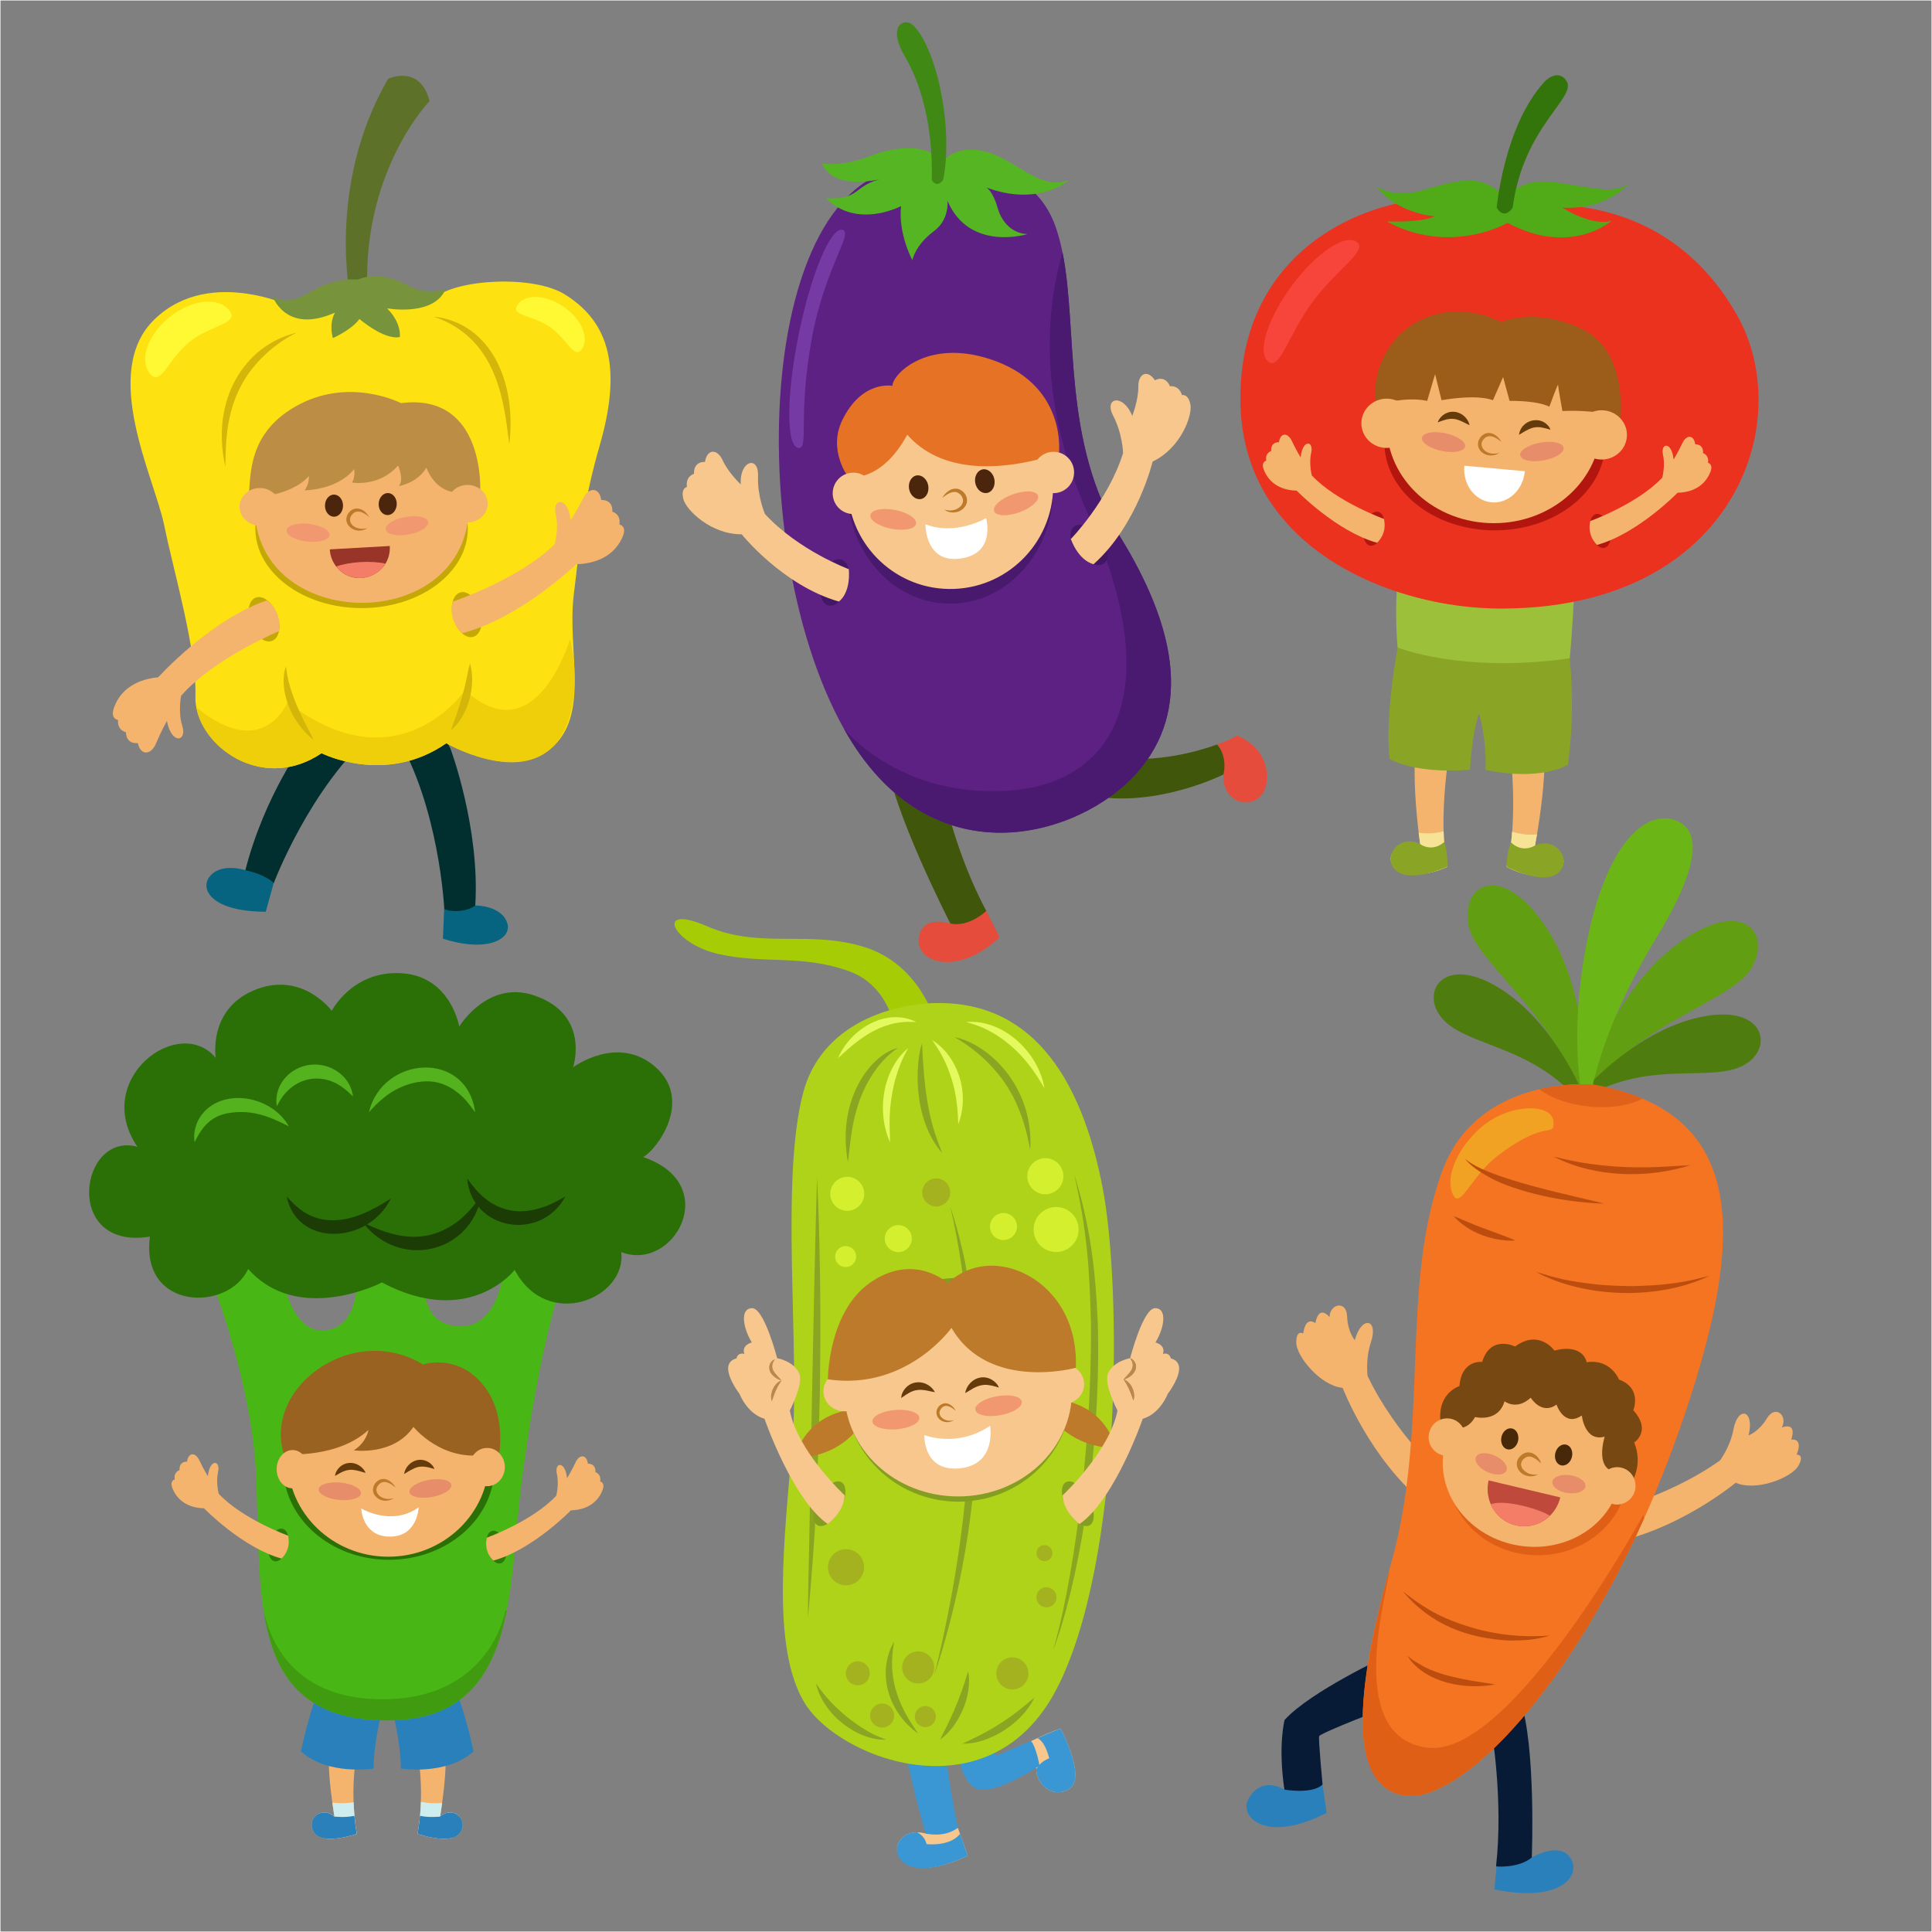 <?xml version="1.0" encoding="utf-8"?>
<!-- Generator: Adobe Illustrator 25.2.1, SVG Export Plug-In . SVG Version: 6.00 Build 0)  -->
<svg version="1.1" id="Kids_in_Vegetable_Costumes" xmlns="http://www.w3.org/2000/svg" xmlns:xlink="http://www.w3.org/1999/xlink"
	 x="0px" y="0px" viewBox="0 0 2000 2000" style="enable-background:new 0 0 2000 2000;" xml:space="preserve">
<rect x="0" y="0" width="2000" height="2000" fill="#808080" stroke="none"/>
<style type="text/css">
	.st0{fill:none;stroke:#FFFFFF;stroke-miterlimit:10;}
	.st1{fill:#012F2F;}
	.st2{fill:#066481;}
	.st3{fill:#5D7228;}
	.st4{fill:#FEE110;}
	.st5{fill:#EFCE0A;}
	.st6{fill:#C4A805;}
	.st7{fill:#77943C;}
	.st8{fill:#F4B46D;}
	.st9{fill:#BC8D45;}
	.st10{fill:#993528;}
	.st11{fill:#4C260C;}
	.st12{fill:#BC7A2A;}
	.st13{fill:#F29870;}
	.st14{fill:#F47D67;}
	.st15{fill:#D3B609;}
	.st16{fill:#FFF933;}
	.st17{fill:#E64C3C;}
	.st18{fill:#40560A;}
	.st19{fill:#5C2182;}
	.st20{fill:#4A1970;}
	.st21{fill:#48196D;}
	.st22{fill:#55B523;}
	.st23{fill:#408915;}
	.st24{fill:#F7C78D;}
	.st25{fill:#E57225;}
	.st26{fill:#FFFFFF;}
	.st27{fill:#431666;}
	.st28{fill:#763AA5;}
	.st29{fill:#F6E396;}
	.st30{fill:#8AA526;}
	.st31{fill:#9DC03B;}
	.st32{fill:#EA321F;}
	.st33{fill:#B2160F;}
	.st34{fill:#51AA17;}
	.st35{fill:#34750B;}
	.st36{fill:#9B5D19;}
	.st37{fill:#663B0C;}
	.st38{fill:#E88D69;}
	.st39{fill:#F7453C;}
	.st40{fill:#3B97D3;}
	.st41{fill:#A6CC06;}
	.st42{fill:#AFD318;}
	.st43{fill:#89A521;}
	.st44{fill:#839E20;}
	.st45{fill:#BA874F;}
	.st46{fill:#D3EF2E;}
	.st47{fill:#A4B21F;}
	.st48{fill:#E3F95D;}
	.st49{fill:#CEEDEF;}
	.st50{fill:#2980BA;}
	.st51{fill:#48B715;}
	.st52{fill:#2B7006;}
	.st53{fill:#996220;}
	.st54{fill:#2E7A06;}
	.st55{fill:#55B21F;}
	.st56{fill:#1B3D05;}
	.st57{fill:#409B10;}
	.st58{fill:#081B36;}
	.st59{fill:#619E12;}
	.st60{fill:#4F7C0E;}
	.st61{fill:#6BB516;}
	.st62{fill:#F47421;}
	.st63{fill:#E05F17;}
	.st64{fill:#F2A222;}
	.st65{fill:#774811;}
	.st66{fill:#BF493A;}
	.st67{fill:#472809;}
	.st68{fill:#BC4D0F;}
	.st69{fill:#E06119;}
</style>
<g>
	<rect class="st0" width="2000" height="2000"/>
	<g>
		<g>
			<g>
				<path class="st1" d="M315,768.2c0,0-41.1,54.9-61,132.6c3.4,9.5,20.5,15.2,29.4,13.4c0,0,37.2-98.9,103.5-156.4
					C386.9,757.8,343.7,736.9,315,768.2z"/>
				<path class="st2" d="M253.9,900.8c0,0-25.6-8.5-37.2,7.1c-10,13.4,3.6,35.9,58.4,35.9c0,0,4.9-17.3,8.2-29.6
					C283.4,914.2,276.5,905.8,253.9,900.8z"/>
			</g>
			<g>
				<path class="st2" d="M492,937.3c0,0,27-0.2,33.1,18.2c5.3,15.9-19.6,31.3-66.6,16.2c0,0,0.7-17.9,1.3-30.7
					C459.8,941,470.1,932.8,492,937.3z"/>
				<path class="st1" d="M466.4,775.2c0,0,30.6,82,25.6,162.1c-8,6.6-24.9,7.3-32.1,3.7c0,0-4.9-105.6-50.3-180.7
					C409.6,760.3,448.7,736.6,466.4,775.2z"/>
			</g>
			<path class="st3" d="M363.3,311.5c0,0-26.4-118,38.5-230c0,0,33-15.4,42.9,23.1c0,0-73.7,75.9-63.8,208
				C380.9,312.6,374.3,320.3,363.3,311.5z"/>
			<path class="st4" d="M594,615.3c-3.6,29.1,0.7,60.2,0.9,88.5c0.1,28.2-4,53.6-24.7,71.2c-39.6,33.7-108.2-5.6-108.2-5.6
				c-63.1,44-129.1,10.3-129.1,10.3c-58.2,39.3-121.4-2.7-129.7-47.5c-0.7-3.7-1-7.5-0.9-11.2c1.5-48.4-22.1-127.3-32.3-177.2
				c-10.3-49.9-66.9-159-9.6-213.7c59-56.2,149-9.6,149-9.6c68.9-39.6,139.4-11.7,139.4-11.7c24.9-20.5,103.8-24,135.8-4.1
				c42.5,26.4,60.8,70.1,36.7,154.7C602.1,526.2,601.4,556.6,594,615.3z"/>
			<path class="st5" d="M570.2,775c-38.7,34.8-108.2-5.6-108.2-5.6c-63.1,44-129.1,10.3-129.1,10.3c-58.2,39.3-121.4-2.7-129.7-47.5
				c69.6,57,94.5-5.2,94.5-5.2c115.2,88.7,183.6-12.4,183.6-12.4c73.1,65.4,107-48.5,108.9-52.9C596.5,684.9,601.2,747.2,570.2,775z
				"/>
			<ellipse class="st6" cx="374.3" cy="547" rx="110" ry="82.5"/>
			<path class="st7" d="M369.9,289.5c0,0-22-3.3-49.5,13.2c-27.5,16.5-38.5,3.3-38.5,3.3s13.2,40.7,64.9,17.6c0,0-6.6,9.9-2.2,26.4
				c0,0,19.8-8.8,27.5-19.8c0,0,25.3,22,41.8,18.7c0,0,2.2-14.3-13.2-29.7c0,0,48.4,8.8,60.5-19.8c0,0-18.7,6.6-37.4-3.3
				C405.1,286.2,386.4,282.9,369.9,289.5z"/>
			<path class="st8" d="M485.3,524.1c0,133.8-221.8,132.7-221.8,0c0-55.1,49.7-99.8,110.9-99.8C435.6,424.3,485.3,469,485.3,524.1z"
				/>
			<path class="st9" d="M415.1,417.3c0,0-55-28.6-110.8,4.4c-46.9,27.8-44.7,68.2-46.9,93.2c0,0,41.8,0.7,62.3-22
				c0,0,0.7,8.1-4.4,14.7c0,0,33.7,0,51.3-22c0,0,1.5,8.1-2.2,13.9c0,0,27.9,5.1,47.7-17.6c0,0,6.6,14.7,0.7,21.3
				c0,0,19.1-2.9,28.6-19.1c0,0,8.8,27.1,35.2,25.7l20.5-1.5C497.2,508.2,502.3,406.3,415.1,417.3z"/>
			<path class="st8" d="M289.8,524.6c0,10.7-9.4,19.4-20.9,19.4c-11.5,0-20.9-8.7-20.9-19.4c0-10.7,9.4-19.4,20.9-19.4
				C280.4,505.1,289.8,513.9,289.8,524.6z"/>
			<path class="st8" d="M504.9,521.4c0,10.7-9.4,19.4-20.9,19.4c-11.5,0-20.9-8.7-20.9-19.4c0-10.7,9.4-19.4,20.9-19.4
				C495.5,502,504.9,510.7,504.9,521.4z"/>
			<path class="st10" d="M348,586.4c-3.8-4.9-6.3-11-6.6-17.7l62.1-3.5C405.2,595.9,366.7,610.3,348,586.4z"/>
			<path class="st11" d="M410.7,522.3c-0.3,6.3-4.8,11.2-9.9,10.9c-5.2-0.3-9.1-5.6-8.8-11.9c0.3-6.3,4.8-11.2,9.9-10.9
				C407.1,510.7,411,516,410.7,522.3z"/>
			<path class="st11" d="M355.1,523.4c0,6.3-4.1,11.5-9.3,11.5c-5.2,0-9.4-5.1-9.4-11.4c0-6.3,4.1-11.5,9.3-11.5
				C350.9,512,355.1,517.1,355.1,523.4z"/>
			<path class="st12" d="M382.4,535.4c-6.4-5.5-13.6-8.9-18.5-2c-0.6,1-0.9,1.2-1.4,2.8c-1.5,6.1,5.7,13.5,17.9,10.5
				c-11.4,7.2-24-1.9-21.6-11.4c2.6-9.3,14-13.4,22.2-1.9C382,534.6,382.4,535.4,382.4,535.4z"/>
			<path class="st13" d="M443.3,540.3c0.9,5-8.2,10.8-20.4,13c-12.2,2.2-22.7-0.1-23.6-5.1c-0.9-5,8.2-10.8,20.4-13
				C431.8,533,442.4,535.3,443.3,540.3z"/>
			<path class="st13" d="M341.2,554c-0.6,5-11,8-23.3,6.6c-12.3-1.4-21.8-6.6-21.2-11.7c0.6-5,11-8,23.3-6.6
				C332.3,543.8,341.8,549,341.2,554z"/>
			<g>
				<path class="st6" d="M497.3,632.7c3.6,12.7,0.2,24.6-7.6,26.6c-7.8,2-16.9-6.7-20.5-19.5c-3.6-12.7-0.2-24.6,7.6-26.6
					C484.5,611.3,493.7,620,497.3,632.7z"/>
				<path class="st8" d="M468.5,622.9c0,0,69.4-23.4,105.7-59.6c0,0,4.6-16.2,1.1-30.7c-4.2-17.3,12.7-19.3,15.4,5.9
					c0,0,6.9-10.5,12.9-22.6c6.1-12.1,17-11.5,18.8,1.7c0,0,12.1-1.2,11.5,12.1c0,0,9.1,2.3,7.3,13.2c0,0,7.9,1.5,3.6,12.1
					c-6.3,15.7-21.4,28.3-48.3,29.1c0,0-58,55.9-118,71.4C478.5,655.5,463.6,643.9,468.5,622.9z"/>
			</g>
			<g>
				<path class="st6" d="M259.4,645.6c-4.5-12.4-1.9-24.5,5.7-27.1c7.6-2.5,17.4,5.5,21.9,18c4.5,12.4,1.9,24.5-5.7,27.1
					C273.6,666.1,263.8,658,259.4,645.6z"/>
				<path class="st8" d="M288.7,653.4c0,0-67.5,28.2-101.2,66.9c0,0-3.4,16.5,1.1,30.7c5.5,17-11.3,20.2-15.8-4.8
					c0,0-6.1,10.9-11.3,23.4c-5.2,12.5-16.1,12.7-18.8-0.4c0,0-12,2-12.3-11.2c0,0-9.2-1.7-8.2-12.7c0,0-8-1-4.5-11.8
					c5.2-16.1,19.4-29.8,46.1-32.4c0,0,53.9-59.8,112.6-79.6C276.5,621.6,292.2,632.1,288.7,653.4z"/>
			</g>
			<path class="st14" d="M399,583.4c-11.3,18.6-37.6,20.2-51,3C362.3,581.5,383.6,580.2,399,583.4z"/>
			<path class="st15" d="M449.1,328c1.1,0,4.4,0.3,7.2,0.8c55,11.2,78.3,70.6,70.9,131.2c-5.2-40.9-10.9-104.8-71.4-129.7
				C451.7,328.7,449.1,328,449.1,328z"/>
			<path class="st15" d="M307.1,344.5c-10.9,4.9-32.3,18.3-48.8,40.8c-25.1,34.4-24.5,72.9-25,97.8c-15.7-69.4,20.1-125,71.8-138.2
				C306.5,344.7,307.1,344.5,307.1,344.5z"/>
			<path class="st15" d="M466.7,756.1c15.8-41.4,16.5-58.3,19.8-69.3c6.2,20.9-1.1,46.6-11.7,60.7
				C469.6,754.3,466.7,756.1,466.7,756.1z"/>
			<path class="st15" d="M296.1,690.1c3,32.2,24.6,66.5,28.6,75.9c-12.5-9.5-24.3-26.1-29.1-45.2C292,706.1,294,694.4,296.1,690.1z"
				/>
		</g>
		<path class="st16" d="M237.2,321.1c11.4,14.2-18.3,14.7-41,32.8c-22.6,18.1-29.6,47-41,32.8c-11.4-14.2-2.2-40.4,20.4-58.5
			C198.3,310.1,225.9,306.9,237.2,321.1z"/>
		<path class="st16" d="M602.4,361.3c-7.9,11.5-14.9-10.2-33.3-22.9c-18.4-12.6-41.2-11.4-33.3-22.9c7.9-11.5,29.2-10.6,47.6,2
			C601.9,330.2,610.3,349.8,602.4,361.3z"/>
	</g>
	<g>
		<g>
			<path class="st17" d="M983.7,956c0,0-25.4-8.5-31.7,10.7c-9,27.7,36.4,47.3,82.8,3.5L1021,943C1021,943,1001,957,983.7,956z"/>
			<path class="st18" d="M977.6,824.9c0,0,12.6,60.5,43.4,118.1c0,0-17.6,17.2-37.2,13c0,0-61.5-119.9-65.6-170
				C918.1,786,955.9,793.7,977.6,824.9z"/>
			<path class="st17" d="M1259.9,770.7c0,0,13.5-4.6,20.6-9.3c0,0,33,11.5,30.9,45.7c-2,34.1-46.9,30.3-44.9-5.4L1259.9,770.7z"/>
			<path class="st18" d="M1154.8,784.4c0,0,45.6,7.7,105.1-13.7c0,0,10.9,10.5,6.7,31c0,0-82.6,41.8-156.4,17
				C1110.1,818.7,1122.4,784,1154.8,784.4z"/>
			<path class="st19" d="M1175.8,801.3c-57.8,64.1-212.6,113.4-302.2-46.9c0,0,0,0,0,0C762.7,556.1,784,137.3,972.8,174.7
				c0,0,93.3-19.4,120.6,61.9c2.6,7.9,4.8,16.2,6.5,24.9c16.2,81.1-1.1,195.1,60.2,295.1C1214.2,644.7,1236.7,733.9,1175.8,801.3z"
				/>
			<path class="st20" d="M1175.8,801.3c-57.8,64.1-212.6,113.4-302.2-46.9c0.8,1,56.5,70.4,167.7,64.3
				c112-6.2,168.1-101.7,85.1-286.3c-64.2-142.8-32.8-247.7-26.4-270.9c16.2,81.1-1.1,195.1,60.2,295.1
				C1214.2,644.7,1236.7,733.9,1175.8,801.3z"/>
			<path class="st21" d="M877.4,505c-0.9,65.4,46.1,119.1,104.9,119.9c58.8,0.8,107.1-51.6,108-117c0.9-65.4-46.1-119.1-104.9-119.9
				C926.6,387.2,878.2,439.6,877.4,505z"/>
			<path class="st22" d="M975.4,167.8c0,0,12.1-18.3,43.3-11.3c31.3,7,58.6,42.5,88.3,29.8c0,0-31.7,28.2-85.9,7.8
				c0,0,6.5,3.1,11.6,21c5.1,17.9,18,27,31,27.2c0,0-60,18.8-82.9-34.4c0,0,2.4,19.2-14,31.4c-19.7,14.6-22.3,30.1-22.3,30.1
				s-15-27.6-11.7-56.1c0,0-45.3,24.4-78-8.2c37.2,2.3,27.4-13.9,60.6-20.6c0,0-51.7,14.8-64.3-15.1c0,0,21.3,3.3,49.2-7.7
				C928.3,150.6,961.5,148.6,975.4,167.8z"/>
			<path class="st23" d="M976.3,186.3c0,0,8.2-33-1.2-85.7c-8.6-48.2-25.6-74.6-34.2-77.1c-9.9-2.8-20,8.2-4.2,34.9
				c16,27.1,29.2,70,27.9,127.8C964.5,186.2,969.1,195.7,976.3,186.3z"/>
			<path class="st24" d="M877.4,501.2c-0.8,59.2,46.2,107.8,105,108.5c58.8,0.8,107.1-46.5,107.9-105.7
				c0.8-59.2-46.2-107.8-105-108.5C926.5,394.7,878.2,442.1,877.4,501.2z"/>
			<path class="st25" d="M939.2,450c33.2,37.9,91.6,40.6,157,19.5c0,0,8.6-67.8-65-95.5c-68.9-25.9-107.2,12.9-107.4,25.4
				c0,0-31.6-6.3-51.9,35.6c-15.2,31.3,6.3,59,6.3,59S911.9,500.3,939.2,450z"/>
			<path class="st24" d="M1069.3,488.8c-0.2,11.8,9.2,21.6,21,21.7c11.8,0.2,21.4-9.3,21.6-21.1c0.2-11.8-9.2-21.6-21-21.7
				C1079.2,467.5,1069.5,477,1069.3,488.8z"/>
			<path class="st24" d="M862,510.4c-0.2,11.8,9.2,21.6,21,21.7c11.8,0.2,21.4-9.3,21.6-21.1c0.2-11.8-9.2-21.6-21-21.7
				C871.8,489.1,862.2,498.6,862,510.4z"/>
			<path class="st11" d="M941.1,506.3c1.3,6.7,6.7,11.3,12.2,10.3c5.5-1,8.8-7.3,7.6-14.1c-1.3-6.7-6.7-11.3-12.2-10.3
				C943.2,493.3,939.9,499.6,941.1,506.3z"/>
			<path class="st11" d="M1009.6,500c1.3,6.7,6.7,11.3,12.2,10.3c5.5-1,8.8-7.3,7.6-14.1c-1.3-6.7-6.7-11.3-12.2-10.3
				C1011.7,487,1008.3,493.3,1009.6,500z"/>
			<path class="st26" d="M1020.8,536.4c0,0-31.6,18.6-62.8,6.3c0,0-0.6,42.9,39.2,35C1030.8,571.1,1020.8,536.4,1020.8,536.4z"/>
			<path class="st12" d="M975.4,515.4c0,0,0.4-0.9,1.4-2.2c0.5-0.7,1.1-1.5,2-2.3c0.8-0.9,1.8-1.8,3.1-2.6c1.2-0.9,2.7-1.7,4.5-2.1
				c1.8-0.5,3.9-0.5,6,0.1c1,0.4,2,0.8,2.9,1.5c0.5,0.3,0.8,0.7,1.3,1c0.2,0.2,0.4,0.4,0.6,0.5l0.3,0.3l0.1,0.1l0.1,0.1l0,0l0,0
				l0.1,0.1c0.3,0.4,0.6,0.7,0.9,1.1c0.3,0.5,0.7,1,0.9,1.4c0.6,0.9,0.9,2,1.2,3.1c0.5,2.2,0.3,4.6-0.6,6.7c-0.9,2-2.3,3.7-3.8,5
				c-1.6,1.2-3.3,2.1-5,2.6c-1.7,0.5-3.4,0.7-4.9,0.7c-1.5,0-2.9-0.2-4-0.5c-1.2-0.3-2.1-0.7-2.9-1.1c-0.8-0.4-1.3-0.7-1.7-1
				c-0.4-0.2-0.6-0.4-0.6-0.4s0.2,0.1,0.7,0.2c0.2,0.1,0.5,0.1,0.8,0.2c0.3,0.1,0.7,0.1,1.1,0.2c0.4,0.1,0.8,0.1,1.3,0.2
				c0.5,0.1,1,0.1,1.5,0.1c1.1,0.1,2.3,0,3.6-0.2c1.3-0.2,2.7-0.6,4-1.2c1.3-0.6,2.6-1.5,3.7-2.5c0.5-0.5,1.1-1.1,1.5-1.8
				c0.4-0.6,0.8-1.3,1-2c0.5-1.4,0.6-2.9,0.2-4.3c-0.2-0.7-0.5-1.4-0.8-2.1c-0.2-0.4-0.4-0.6-0.6-0.9c-0.2-0.3-0.6-0.7-0.8-1.1
				c0.1,0.1,0,0,0,0.1l0,0l0,0l-0.1-0.1l-0.1-0.1l-0.2-0.2c-0.1-0.1-0.3-0.3-0.4-0.4c-0.3-0.2-0.6-0.5-0.9-0.7
				c-0.6-0.5-1.2-0.8-1.8-1.1c-1.3-0.5-2.6-0.7-4-0.5c-1.4,0.2-2.7,0.6-3.9,1.1c-1.2,0.5-2.3,1.2-3.2,1.8c-0.9,0.6-1.7,1.2-2.4,1.6
				C976.1,514.8,975.4,515.4,975.4,515.4z"/>
			<g>
				<path class="st27" d="M850.5,599.1c-3.7,13.1-0.5,25.5,7,27.6c7.5,2.1,16.6-6.8,20.3-19.9c3.7-13.1,0.5-25.5-7-27.6
					C863.3,577.1,854.2,586,850.5,599.1z"/>
				<path class="st24" d="M878.7,589.2c0,0-51.8-19.1-86.8-57.1c0,0-8-18-7.2-39.4c0.9-21.4-19.3-16.3-17.9,8.7
					c0,0-12.9-12.1-18.6-24.7c-5.7-12.6-16.4-12.1-18.4,1.5c0,0-11.8-1.3-11.4,12.3c0,0-8.9,2.3-7.3,13.6c0,0-6.5,1.1-3.7,12.5
					c2.8,11.3,28.5,36.7,60.4,36.5c0,0,42.2,52.8,100.5,69.6C868.5,622.9,880.8,614.3,878.7,589.2z"/>
			</g>
			<g>
				<path class="st27" d="M1138.2,554.7c8.9,10.3,11.3,22.8,5.4,28c-5.9,5.2-17.9,1.1-26.8-9.2c-8.9-10.3-11.3-22.8-5.4-28
					C1117.3,540.3,1129.3,544.4,1138.2,554.7z"/>
				<path class="st24" d="M1108.5,558c0,0,38.7-39.6,54.1-89c0,0-0.4-19.7-10.3-38.7c-9.9-19,10.5-23.1,19.8,0.2
					c0,0,6.5-16.5,6.3-30.3s9.7-18,17.2-6.5c0,0,10.1-6.3,15.6,6.2c0,0,9-1.8,12.4,9.1c0,0,6.4-1.8,8.7,9.7
					c2.3,11.5-10.1,45.4-39.1,59.1c0,0-15.7,65.9-61.2,106.3C1132,584,1117.3,581.5,1108.5,558z"/>
			</g>
			<path class="st13" d="M901,533.1c-1,5.4,8.7,11.8,21.8,14.3c13,2.5,24.5,0.2,25.5-5.2c1-5.4-8.7-11.8-21.8-14.3
				C913.4,525.4,902,527.7,901,533.1z"/>
			<path class="st13" d="M1029.1,529.1c1.8,5.2,13.4,5.7,26,1.3c12.5-4.5,21.2-12.3,19.4-17.4c-1.8-5.2-13.4-5.7-26-1.3
				C1036,516.2,1027.3,524,1029.1,529.1z"/>
		</g>
		<path class="st28" d="M840.6,349.1c-15.3,82.4-2.4,117-14.6,114.5c-12.2-2.5-11.9-55,0.8-117.4c12.7-62.3,32.9-110.8,45.1-108.3
			C884.2,240.4,854,277,840.6,349.1z"/>
	</g>
	<g>
		<g>
			<g>
				<path class="st8" d="M1608.9,903.5c-21.9,9.5-49.4-6.2-49.4-6.2c1.6-5.8,2.9-12.1,3.9-18.6c0.9-5.8,1.5-11.8,2-17.8
					c2.8-35.9-0.9-72-0.9-72c16.9-15.2,34.3-8.4,34.3-8.4c0.8,27.8-4.3,63-7.7,83.2c-1.6,9.7-2.9,16-3,16.2c0,0,0,0,0,0
					C1611.7,868.1,1630.8,893.9,1608.9,903.5z"/>
				<path class="st29" d="M1608.9,903.5c-21.9,9.5-49.4-6.2-49.4-6.2c1.6-5.8,2.9-12.1,3.9-18.6c0.9-5.8,1.5-11.8,2-17.8
					c6.9,2.2,15.9,4,25.7,2.8c-1.6,9.7-2.9,16-3,16.2c0,0,0,0,0,0C1611.7,868.1,1630.8,893.9,1608.9,903.5z"/>
				<path class="st30" d="M1611,905c-16.5,10.5-51.5-7.7-51.5-7.7c0.3-6.5,1.1-18,4.8-25.2c6.2,6.2,15.2,8.2,23.7,3.7
					C1611.6,864,1629.7,893.2,1611,905z"/>
			</g>
			<g>
				<path class="st8" d="M1448.8,900.9c21.4,10.6,49.7-3.7,49.7-3.7c-1.3-5.9-2.3-12.2-3-18.8c-0.6-5.9-0.9-11.9-1.1-17.9
					c-1-36,4.5-71.8,4.5-71.8c-16.1-16-33.8-10.1-33.8-10.1c-2.2,27.8,1.1,63.1,3.5,83.4c1.2,9.8,2.1,16.1,2.1,16.4c0,0,0,0,0,0
					C1447.7,865.4,1427.4,890.3,1448.8,900.9z"/>
				<path class="st29" d="M1448.8,900.9c21.4,10.6,49.7-3.7,49.7-3.7c-1.3-5.9-2.3-12.2-3-18.8c-0.6-5.9-0.9-11.9-1.1-17.9
					c-7,1.9-16.1,3.1-25.8,1.5c1.2,9.8,2.1,16.1,2.1,16.4c0,0,0,0,0,0C1447.7,865.4,1427.4,890.3,1448.8,900.9z"/>
				<path class="st30" d="M1446.6,902.3c15.9,11.3,51.8-5.1,51.8-5.1c0-6.5-0.2-18-3.6-25.4c-6.5,5.9-15.6,7.5-23.9,2.5
					C1448,861.4,1428.6,889.5,1446.6,902.3z"/>
			</g>
			<path class="st30" d="M1446.8,670.4c0,0-13.6,71.9-8.2,115.3c0,0,24.7,15.7,83.1,11.2c0,0,1.9-38.2,9.4-58.4
				c0,0,7.9,25.5,6.7,58.4c0,0,51.5,12.7,85.2-5.2c0,0,8-47.9,2-110.1C1625,681.6,1553.1,650.9,1446.8,670.4z"/>
			<path class="st31" d="M1462.5,495.1c0,0-23.2,89.1-15.7,175.2c0,0,66.7,27,178.2,11.2c0,0,12.7-131.8-0.7-179.7
				C1624.2,501.9,1510.4,468.2,1462.5,495.1z"/>
			<path class="st32" d="M1805,490.3c-31.5,75.6-112.2,139.7-251.2,139.7c-79.1,0-178.2-30.4-231.5-100.2
				c-22.4-29.3-36.7-65.6-38.1-109.5c-5.7-188.6,181.2-241.1,281.6-205.2c0,0,150.7-32.6,232.2,110.8
				C1824.7,372.9,1828.2,434.7,1805,490.3z"/>
			<path class="st33" d="M1661.7,458c0,50.3-51.2,91-114.3,91c-63.1,0-114.3-40.7-114.3-91s51.2-91,114.3-91
				C1610.5,367,1661.7,407.7,1661.7,458z"/>
			<path class="st34" d="M1559.1,206c0,0,12-23.2,51.7-17.2c39.7,6,60.7,12,74.9,1.5c0,0-21.7,27-68.2,24.7c0,0,29.2,19.5,50.9,13.5
				c0,0-41.9,37.4-107.8,2.2c0,0-59.2,34.4-125.1-1.5c0,0,35.9,1.5,49.4-5.2c0,0-38.9-3-59.9-30.7c0,0,16.5,12,47.2,3.7
				C1502.9,188.8,1533.6,175.3,1559.1,206z"/>
			<path class="st35" d="M1549.4,215c0,0,7.5-84.6,49.4-130.3c0,0,13-14.3,22.5-1.5c12.7,17.2-44.2,46.4-55.4,131.8
				C1565.8,215,1557.6,228.5,1549.4,215z"/>
			<ellipse class="st8" cx="1546.4" cy="440.5" rx="110.8" ry="101.1"/>
			<path class="st36" d="M1425,419.5c0,0,28.5-9.7,52.4-4.5l8.2-27.7l6.7,27c0,0,35.2-6.7,53.2,0l10.5-24l6.7,24.7
				c0,0,27.7-0.7,41.2,6c0,0,9-24.7,9-22.5c0,2.2,4.5,27,4.5,27s34.5-2.2,59.9,6.7c0,0,8.2-69.6-40.4-92.1
				c-48.7-22.5-83.1-6.7-83.1-6.7s-36.7-21-77.9-4.5C1434.8,345.3,1418.3,390.3,1425,419.5z"/>
			<path class="st8" d="M1461.7,438.2c0,14.1-11.7,25.5-26.2,25.5s-26.2-11.4-26.2-25.5c0-14.1,11.7-25.5,26.2-25.5
				S1461.7,424.1,1461.7,438.2z"/>
			<path class="st8" d="M1684.2,450.2c0,14.1-11.7,25.5-26.2,25.5c-14.5,0-26.2-11.4-26.2-25.5c0-14.1,11.7-25.5,26.2-25.5
				C1672.4,424.7,1684.2,436.1,1684.2,450.2z"/>
			<path class="st26" d="M1578.5,487.8c-1.8,19.4-17.2,33.8-34.5,32.2c-17.3-1.6-29.9-18.5-28.1-37.9L1578.5,487.8z"/>
			<path class="st12" d="M1554.2,457.5c-6.5-5.6-13.9-9-18.9-2.1c-0.6,1-0.9,1.2-1.4,2.8c-1.5,6,5.5,13.9,18.3,10.7
				c-12.8,8.1-28.2-4-19.9-16C1540.1,443.1,1550.9,450.5,1554.2,457.5z"/>
			<path class="st37" d="M1488.4,437.2c0.4-1.8,2.9-6.9,9.2-9.7c10.7-4.4,21.7,3.2,23.7,12.7c-3.4-1.4-10.1-5.9-16.2-6.5
				C1499.6,432.9,1493.4,435.3,1488.4,437.2z"/>
			<path class="st37" d="M1605,444.8c-14.1-4.2-17.9-3.8-31,4.4c-1,0.6-1.6,0.9-1.6,0.9c2.3-16.1,23.8-20.9,31.9-7
				C1604.8,444.1,1605,444.8,1605,444.8z"/>
			<path class="st38" d="M1618.6,463.4c0.9,5.1-8.4,11-20.8,13.2c-12.4,2.2-23.2-0.1-24.1-5.2c-0.9-5.1,8.4-11,20.8-13.2
				C1606.9,456,1617.7,458.3,1618.6,463.4z"/>
			<path class="st38" d="M1516.7,462.3c-1.1,5.1-11.9,7.1-24.3,4.5c-12.3-2.6-21.5-8.8-20.4-13.8c1.1-5.1,11.9-7.1,24.3-4.5
				C1508.6,451.1,1517.7,457.3,1516.7,462.3z"/>
			<g>
				<path class="st33" d="M1666.5,546.9c2.5,9.6,0.1,18.6-5.3,20.1c-5.5,1.5-12-5.1-14.5-14.7c-2.5-9.6-0.1-18.6,5.3-20.1
					C1657.5,530.7,1664,537.3,1666.5,546.9z"/>
				<path class="st8" d="M1646.2,539.4c0,0,49-17.7,74.6-45c0,0,3.2-12.3,0.8-23.2c-3-13.1,9-14.6,10.9,4.5c0,0,4.8-7.9,9.1-17
					c4.3-9.1,12-8.7,13.3,1.3c0,0,8.6-0.9,8.1,9.1c0,0,6.4,1.7,5.1,10c0,0,5.6,1.1,2.6,9.1c-4.5,11.9-15.1,21.4-34.1,21.9
					c0,0-41,42.2-83.3,54C1653.3,564.1,1642.7,555.3,1646.2,539.4z"/>
			</g>
			<g>
				<path class="st33" d="M1412.4,544.6c-2.5,9.6-0.1,18.6,5.3,20.1c5.5,1.5,12-5.1,14.5-14.7c2.5-9.6,0.1-18.6-5.3-20.1
					C1421.4,528.4,1414.9,535,1412.4,544.6z"/>
				<path class="st8" d="M1432.7,537.2c0,0-49-17.7-74.7-45c0,0-3.2-12.3-0.7-23.2c3-13.1-9-14.6-10.9,4.5c0,0-4.8-7.9-9.1-17
					c-4.3-9.1-12-8.7-13.3,1.3c0,0-8.6-0.9-8.1,9.1c0,0-6.4,1.7-5.1,10c0,0-5.6,1.1-2.6,9.1c4.5,11.9,15.1,21.4,34.1,21.9
					c0,0,41,42.2,83.3,54C1425.6,561.8,1436.2,553,1432.7,537.2z"/>
			</g>
		</g>
		<path class="st39" d="M1358.8,312.5c-25.3,34.2-33.6,70.9-45.7,62c-12.1-8.9-1.4-43.9,23.8-78.2s55.5-54.7,67.6-45.8
			C1416.6,259.4,1384.1,278.2,1358.8,312.5z"/>
	</g>
	<g>
		<g>
			<g>
				<path class="st24" d="M1105.7,1852.6c-19.9,10.1-33.7-10.2-32.9-21.2c0-0.3,0-0.5,0.1-0.8c0,0-8-7.2-9.2-26.4
					c5.7-2.9,28-13.7,34.4-14.4C1098.1,1789.8,1126.1,1842.2,1105.7,1852.6z"/>
				<path class="st40" d="M990.5,1805.8c0,0,2.8,41.6,22.4,46.4c19.6,4.8,63.2-24.4,63.2-24.4s-3.2-18.8-8.8-25.6
					c0,0-22,8.8-36,15.6l-4.8-20.8C1026.5,1797,1010.1,1789.4,990.5,1805.8z"/>
				<path class="st24" d="M1001.8,1921c-58,28-79.8,1.8-71.4-13.8c4.6-8.6,12.7-10.4,19-10.4c5.2,0,9.2,1.4,9.2,1.4
					c18.6-1.2,33-6,33-6l2.2,6.2L1001.8,1921z"/>
				<path class="st40" d="M934,1798.6c0,0,14.4,69.6,24.6,99.5c0,0,18.8,4.8,33-6c0,0-13.8-65.4-15-104.3
					C976.6,1787.8,946.6,1781.8,934,1798.6z"/>
				<path class="st41" d="M968.1,1057.2c0,0-15.6-58.8-73.2-76.8c-57.6-18-108,2.4-163.1-21.6c-55.2-24-36,18,12,28.8
					c48,10.8,86.4,0,135.6,18c49.2,18,50.4,79.2,50.4,79.2S964.5,1100.4,968.1,1057.2z"/>
				<g>
					<path class="st42" d="M1093.7,1748.6c-16.4,31.6-40.4,57.2-73.8,70.3c-73.1,28.7-161.5-14.3-186.9-55.9
						c-35.2-57.6-20.8-171.1-12.8-268.7c8-97.6-12.8-271.9,11.2-363c13.4-51,56.1-80.4,108.4-89.9c13.8-2.6,27.1-3.6,41.7-2.8
						c98.4,5.3,141.6,94.7,160.1,191.8C1160.9,1331.2,1162.5,1615.9,1093.7,1748.6z"/>
				</g>
				<path class="st43" d="M983.7,1248.9c3.8,12.1,15.2,45.4,22.6,101.9c14.6,118.3,2.9,257.6-39.2,383.6
					C1005.9,1579,1020,1404.9,983.7,1248.9z"/>
				<path class="st43" d="M1111.9,1215.2c16.4,53,22,95.8,24.6,156c3.4,139.6-22,274.4-46.4,337.3c18.8-62.7,40.1-201.2,39.3-337.1
					C1127.9,1312.9,1125.3,1273.9,1111.9,1215.2z"/>
				<path class="st43" d="M845.8,1218.4c2.9,56.7,3.9,136.7,3.3,185.5c-0.1,7-0.1,14.1-0.2,21.2c0,3.6-0.1,7.1-0.1,10.7
					c-0.1,3.6-0.1,7.1-0.2,10.7c-0.1,2.7-2.4,106-6.4,156.7c-0.7,10.7-1.5,20.4-2.2,29.1c-0.7,8.7-1.3,16.2-1.8,22.4
					c-0.5,6.2-1,11.1-1.3,14.4c-0.3,3.3-0.5,5.1-0.5,5.1s0-1.8,0-5.1c0-3.3,0-8.2,0.1-14.5c0.1-6.2,0.2-13.8,0.4-22.5
					c0.2-8.7,0.4-18.5,0.7-29.2c0.1-5.3,0.3-10.9,0.3-16.7c1-58.3,2.9-148.4,3.1-161.3C842,1371.3,844.1,1273.1,845.8,1218.4z"/>
				<ellipse class="st44" cx="992.1" cy="1438.7" rx="117.7" ry="115.8"/>
				<path class="st12" d="M899.8,1458.6c0,0-59.4-7.2-77.4,50.4C822.5,1509,877,1512.6,899.8,1458.6z"/>
				<path class="st12" d="M1077.9,1448.4c0,0,59.4-7.2,77.4,50.4C1155.3,1498.8,1100.7,1502.4,1077.9,1448.4z"/>
				<path class="st24" d="M1109.7,1440.3c0,60.1-52.8,108.8-117.8,108.8c-65.1,0-117.8-48.7-117.8-108.8
					c0-60.1,52.8-108.8,117.8-108.8C1057,1331.5,1109.7,1380.2,1109.7,1440.3z"/>
				<path class="st24" d="M896.2,1440.3c0,11.4-9.8,20.7-21.9,20.7c-12.1,0-21.9-9.3-21.9-20.7c0-11.4,9.8-20.7,21.9-20.7
					C886.4,1419.6,896.2,1428.9,896.2,1440.3z"/>
				<path class="st24" d="M1122.3,1432.9c0,11.4-9.8,20.7-21.9,20.7s-21.9-9.3-21.9-20.7s9.8-20.7,21.9-20.7
					S1122.3,1421.4,1122.3,1432.9z"/>
				<path class="st12" d="M985,1374.6c0,0-46.4,65.3-128,53.3c0,0,0.2-68.4,42.4-99.1c46.2-33.6,82-0.4,82-0.4s21-24,58.8-16.8
					c37.8,7.2,75.9,44.3,73.5,104.3C1113.7,1416,1023.3,1440.8,985,1374.6z"/>
				<g>
					<path class="st44" d="M1126.8,1550.6c6.7,12.4,7.3,25.1,1.2,28.4s-16.5-4-23.3-16.3c-6.7-12.4-7.3-25.1-1.2-28.4
						S1120,1538.3,1126.8,1550.6z"/>
					<path class="st24" d="M1100,1548c0,0,48.7-45.5,56.8-87.8c0,0-14.8-28.2-9.6-38.9c6.1-12.6,22.7-15.3,22.7-15.3
						s13.3-51.8,25.9-51.8c12.7,0,9.7,20.2,0.3,35.5c0,0,11.1,2.6,7.7,11.9c0,0,6.4-2.4,8.3,4.7c0,0,9.8,1.5,8.4,12.5
						c-1.4,11-11.6,24-11.6,24s-7.7,20.6-25.9,25.9c0,0-28.7,83.3-65.5,109C1117.4,1577.6,1100.9,1565.9,1100,1548z"/>
				</g>
				<g>
					<path class="st44" d="M847.6,1550.6c-6.7,12.4-7.3,25.1-1.2,28.4c6.1,3.3,16.5-4,23.3-16.3c6.8-12.4,7.3-25.1,1.2-28.4
						C864.8,1531,854.4,1538.3,847.6,1550.6z"/>
					<path class="st24" d="M874.4,1548c0,0-48.7-45.5-56.8-87.8c0,0,14.8-28.2,9.6-38.9c-6.1-12.6-22.7-15.3-22.7-15.3
						s-13.3-51.8-25.9-51.8c-12.7,0-9.7,20.2-0.3,35.5c0,0-11.1,2.6-7.7,11.9c0,0-6.4-2.4-8.3,4.7c0,0-9.8,1.5-8.4,12.5
						c1.4,11,11.6,24,11.6,24s7.7,20.6,25.9,25.9c0,0,28.7,83.3,65.5,109C857,1577.6,873.5,1565.9,874.4,1548z"/>
				</g>
				<path class="st26" d="M956.9,1485.6c0,0,33.6,13.6,68-9.6c0,0,7.2,40-31.2,44C955.3,1523.9,956.9,1485.6,956.9,1485.6z"/>
				<path class="st37" d="M933,1447.2c-0.2-6.1,6.8-17.4,19.8-16.2c6.7,0.8,12.4,5,15,10.2c-3.8-0.5-12.1-3.3-18.5-2.2
					c-5.3,0.6-10.7,4.2-14.7,7.1C933.5,1446.8,933,1447.2,933,1447.2z"/>
				<path class="st37" d="M1034,1436.4c-4.9-1.5-9.9-3-15.1-2.8c-9.1,0.7-14.9,6.1-19.7,8.5c1-7.4,7.4-14.6,15.3-16
					C1023.7,1424.2,1032.3,1430.9,1034,1436.4z"/>
				<path class="st12" d="M989.3,1460.4c-3.2-2.8-8.2-6.3-12.1-4.6c-1.1,0.5-1.4,0.8-2.1,1.4c-6,6.3-0.1,12.3,5.6,13.3
					c2.8,0.5,4.4,0.2,7-0.5c-3.8,2.4-7.8,2.7-11,1.6c-10-3.5-9.3-15.5-0.5-18.5C982.1,1451.1,987.6,1456.6,989.3,1460.4z"/>
				<path class="st13" d="M1057.7,1450.9c1,5.4-9,11.8-22.2,14.1c-13.3,2.4-24.8-0.1-25.8-5.5c-1-5.4,9-11.8,22.2-14.1
					C1045.2,1443,1056.7,1445.4,1057.7,1450.9z"/>
				<path class="st13" d="M951.7,1467.6c0.5,5.5-10.1,10.9-23.5,12c-13.4,1.1-24.7-2.5-25.1-8c-0.5-5.5,10.1-10.9,23.5-12
					C940,1458.5,951.2,1462.1,951.7,1467.6z"/>
				<path class="st40" d="M1001.8,1921c-61.2,29.2-79.8,1.8-71.4-13.8c4.6-8.6,12.7-10.4,19-10.4c4.3,2.2,8.2,5.9,9.8,12.2
					c0,0,24,3,34.6-10.6L1001.8,1921z"/>
				<path class="st40" d="M1105.7,1852.6c-19.9,10.1-33.7-10.2-32.9-21.2c2.2-4.1,6.2-8.4,13.3-11.2c0,0-3.6-16.8-12-20.8
					c7.6-3.5,20.4-9.2,24-9.6C1098.1,1789.8,1126.1,1842.2,1105.7,1852.6z"/>
				<path class="st43" d="M929.7,1084.8c-13.3,8.2-29.5,26.8-39.2,52.5c-8.9,24.2-9.9,42.4-12.7,65.9
					C865.7,1137.2,902.4,1090.9,929.7,1084.8z"/>
				<path class="st43" d="M988.1,1073.7c33.3,6.1,82.4,49.5,78.4,116.7c-2.2-10.3-4.7-26.5-14.1-47.5c-1-2.4-0.5-1.3-2.8-5.9
					c-0.9-1.8-0.5-1.2-1.5-2.9c-2.8-5-0.8-1.7-5-8.7C1031.1,1106.3,1011.2,1086.5,988.1,1073.7z"/>
				<path class="st43" d="M954.5,1080.1c2.9,65.9,10.4,86.7,20.8,113.5C944.1,1157.7,947.8,1099.4,954.5,1080.1z"/>
				<g>
					<path class="st45" d="M1163.1,1428c1.9,0.4,5.4,2.5,8,6.7c0.4,0.7,0.8,1.4,1.1,2.2c0.3,0.8,0.6,1.5,0.9,2.3
						c0.2,0.8,0.4,1.5,0.6,2.3c0.1,0.8,0.2,1.5,0.3,2.2c0.1,0.7,0,1.4,0,2c0,1.2-0.2,2.2-0.4,2.9c-0.1,0.7-0.3,1.1-0.3,1.1
						s-0.2-0.4-0.4-1c-0.1-0.3-0.3-0.7-0.4-1.2c-0.1-0.5-0.4-0.9-0.5-1.5c-0.2-0.5-0.4-1.1-0.6-1.7
						C1170,1441,1168.4,1435.7,1163.1,1428z"/>
					<path class="st45" d="M1169.9,1406c2.8,0.7,7,4.9,5.9,10.4c-0.9,5.6-7.3,10.4-12.7,11.7
						C1167.8,1421.9,1177.4,1416.3,1169.9,1406z"/>
				</g>
				<g>
					<path class="st45" d="M809.1,1429.1c-7.2,10.4-8.5,18.1-10.2,21.6C795.9,1441.6,802.8,1430.3,809.1,1429.1z"/>
					<path class="st45" d="M802.3,1407.1c-7.5,10.2,1.7,15.4,6.8,22c-3-0.7-5.4-2.2-7.2-3.5C792.2,1418,796.7,1408.6,802.3,1407.1z"
						/>
				</g>
			</g>
			<g>
				<path class="st45" d="M1163.1,1428c1.9,0.4,5.4,2.5,8,6.7c0.4,0.7,0.8,1.4,1.1,2.2c0.3,0.8,0.6,1.5,0.9,2.3
					c0.2,0.8,0.4,1.5,0.6,2.3c0.1,0.8,0.2,1.5,0.3,2.2c0.1,0.7,0,1.4,0,2c0,1.2-0.2,2.2-0.4,2.9c-0.1,0.7-0.3,1.1-0.3,1.1
					s-0.2-0.4-0.4-1c-0.1-0.3-0.3-0.7-0.4-1.2c-0.1-0.5-0.4-0.9-0.5-1.5c-0.2-0.5-0.4-1.1-0.6-1.7
					C1170,1441,1168.4,1435.7,1163.1,1428z"/>
				<path class="st45" d="M1169.9,1406c2.8,0.7,7,4.9,5.9,10.4c-0.9,5.6-7.3,10.4-12.7,11.7
					C1167.8,1421.9,1177.4,1416.3,1169.9,1406z"/>
			</g>
		</g>
		
			<ellipse transform="matrix(0.903 -0.43 0.43 0.903 -446.117 497.289)" class="st46" cx="877" cy="1235.5" rx="17.6" ry="17.6"/>
		<path class="st46" d="M886.3,1300.8c0,6-4.9,10.9-10.9,10.9c-6,0-10.9-4.9-10.9-10.9c0-6,4.9-10.9,10.9-10.9
			C881.4,1289.9,886.3,1294.8,886.3,1300.8z"/>
		<path class="st46" d="M943.9,1282.2c0,7.7-6.3,14-14,14c-7.7,0-14-6.3-14-14s6.3-14,14-14C937.6,1268.2,943.9,1274.4,943.9,1282.2
			z"/>
		
			<ellipse transform="matrix(0.623 -0.782 0.782 0.623 -543.721 1306.007)" class="st46" cx="1082.4" cy="1216.8" rx="18.7" ry="18.7"/>
		<circle class="st46" cx="1093.3" cy="1272.8" r="23.3"/>
		<path class="st46" d="M1052.8,1269.7c0,7.7-6.3,14-14,14c-7.7,0-14-6.3-14-14s6.3-14,14-14
			C1046.5,1255.7,1052.8,1262,1052.8,1269.7z"/>
		<path class="st47" d="M968.8,1777c0,6-4.9,10.9-10.9,10.9c-6,0-10.9-4.9-10.9-10.9c0-6,4.9-10.9,10.9-10.9
			C963.9,1766.1,968.8,1771,968.8,1777z"/>
		<path class="st48" d="M965,1076.7c26.8,16.8,39.3,55.4,27,87.1c-0.2-3.4-0.4-24.2-5.4-41.7C979.4,1096.3,970.3,1084.8,965,1076.7z
			"/>
		<path class="st48" d="M940.1,1085c-3.2,6.4-7.5,12.4-13.7,33.7c-7.2,29.8-5.4,44.6-5,63.8C907.1,1151.1,913.6,1107.1,940.1,1085z"
			/>
		<path class="st48" d="M1000.3,1058c38.2-3.3,74.8,31.4,80.9,68.5c-8.8-14.7-19.7-32.7-41.3-49.2
			C1022.8,1064.6,1011.3,1061.2,1000.3,1058z"/>
		<path class="st48" d="M948.4,1058c-7.8-0.3-13-0.5-21.5,1.2c-7.9,1.5-16.1,4.6-22.6,8.1c-16.6,8.6-31.4,23.3-36.8,28.1
			C881.3,1063.2,919.5,1043,948.4,1058z"/>
		<path class="st43" d="M917.3,1800.8c-28.2,1.6-65.1-24.8-72.6-58.1c0.7,1,1.8,2.4,2.5,3.4c0.4,0.5,0.8,1.1,1.2,1.8
			c0.5,0.6,1,1.3,1.6,2c1.1,1.4,2.3,3.1,3.8,4.8c1.4,1.7,2.9,3.6,4.7,5.4c0.8,0.9,1.7,1.9,2.6,2.9c1,0.9,1.9,1.9,2.9,2.9
			c2.4,2.6,8.4,7.7,9.4,8.6c2,1.8,1.3,1.1,3.4,2.8c2.9,2.3,1.3,1.1,6.9,5.3c0.9,0.7,1.3,0.9,5.2,3.7c1,0.7,0.7,0.5,1.7,1.1
			c7.1,4.5,4.9,3,6.7,4.2C905.8,1796.9,915.3,1800,917.3,1800.8z"/>
		<path class="st43" d="M996.2,1805c44.3-19.6,63.7-39,74.7-47.7c-8,16.4-22.4,29.3-38.5,38.1
			C1020.7,1801.3,1009.4,1805.3,996.2,1805z"/>
		<path class="st43" d="M950.5,1794.6c-30.4-21.2-43.7-62.6-24.9-95.4c-1.1,8.2-4.1,22.4-0.4,41.2c0.6,3,0.7,3.6,0.9,4.5
			C932.7,1769.9,942.7,1782.6,950.5,1794.6z"/>
		<path class="st43" d="M973.3,1800.8c3.7-8.9,15.4-27.4,26.7-63.6c1.2-3.6,1.6-5.2,2.3-6.9
			C1006.8,1754.3,993.3,1786.4,973.3,1800.8z"/>
		<path class="st47" d="M925.6,1775.9c0,6.9-5.6,12.5-12.4,12.5c-6.9,0-12.4-5.6-12.4-12.5c0-6.9,5.6-12.4,12.4-12.4
			C920.1,1763.5,925.6,1769,925.6,1775.9z"/>
		
			<ellipse transform="matrix(0.707 -0.707 0.707 0.707 -964.773 1135.495)" class="st47" cx="888.3" cy="1732.3" rx="12.4" ry="12.4"/>
		<path class="st47" d="M967.1,1726.1c0,9.2-7.4,16.6-16.6,16.6c-9.2,0-16.6-7.4-16.6-16.6s7.4-16.6,16.6-16.6
			C959.7,1709.5,967.1,1716.9,967.1,1726.1z"/>
		<path class="st47" d="M1064.6,1732.3c0,9.2-7.4,16.6-16.6,16.6c-9.2,0-16.6-7.4-16.6-16.6s7.4-16.6,16.6-16.6
			C1057.2,1715.7,1064.6,1723.2,1064.6,1732.3z"/>
		<circle class="st47" cx="969.2" cy="1234.4" r="14.5"/>
		<path class="st47" d="M1089.5,1607.8c0,4.6-3.7,8.3-8.3,8.3c-4.6,0-8.3-3.7-8.3-8.3c0-4.6,3.7-8.3,8.3-8.3
			C1085.8,1599.5,1089.5,1603.3,1089.5,1607.8z"/>
		<path class="st47" d="M1093.7,1653.5c0,5.7-4.6,10.4-10.4,10.4s-10.4-4.6-10.4-10.4c0-5.7,4.6-10.4,10.4-10.4
			S1093.7,1647.8,1093.7,1653.5z"/>
		<path class="st47" d="M894.5,1622.4c0,10.3-8.4,18.7-18.7,18.7c-10.3,0-18.7-8.4-18.7-18.7s8.4-18.7,18.7-18.7
			C886.1,1603.7,894.5,1612,894.5,1622.4z"/>
	</g>
	<g>
		<g>
			<g>
				<g>
					<path class="st8" d="M476.6,1896.8c-1.7,2.8-4.5,4.5-7.8,5.5c-13.5,4.1-36.5-3.9-36.5-3.9c1.1-6.4,1.9-12.7,2.5-18.7
						c0.5-5,0.8-9.9,0.9-14.5c0.9-27.1-2.8-46.3-2.8-46.3c14.6-13,28.1-6.5,28.1-6.5c1.4,14.6-1.2,38.8-3.3,54
						c-1.1,8.4-2.1,14.1-2.1,14.1c6.7-5.9,14.5-5.1,19.2-1C479.1,1883.4,480.8,1890,476.6,1896.8z"/>
					<path class="st49" d="M474.7,1879.6c-1.2,7.3-3,15.6-5.9,22.7c-13.5,4.1-36.5-3.9-36.5-3.9c1.1-6.4,1.9-12.7,2.5-18.7
						c0.5-5,0.8-9.9,0.9-14.5c8.3,1.7,15.8,1.8,22,1.2c-1.1,8.4-2.1,14.1-2.1,14.1C462.3,1874.6,470,1875.5,474.7,1879.6z"/>
					<path class="st50" d="M403.1,1757.8c0,0,11.9,42.2,11.9,73c0,0,47.1,7.6,75.2-17.8c0,0-9.7-47-22.2-71.4
						C468,1741.5,432.8,1732.9,403.1,1757.8z"/>
					<path class="st50" d="M476.6,1896.8c-8.7,14.1-44.3,1.6-44.3,1.6c1.1-6.4,1.9-12.7,2.5-18.7c9.4,2.2,20.8,0.8,20.8,0.8
						C468.5,1869.2,485.3,1882.7,476.6,1896.8z"/>
				</g>
				<g>
					<path class="st8" d="M369.4,1898.4c0,0-19.9,6.9-33.6,4.6c-4.6-0.8-8.6-2.7-10.8-6.2c-4.9-7.9-1.7-15.6,4.3-18.9
						c4.7-2.5,11.1-2.3,16.8,2.6c0,0-1-5.9-2.1-14.4c-2.1-15.3-4.7-39.2-3.3-53.7c0,0,13.5-6.5,28.1,6.5c0,0-3.8,19.4-2.8,46.8
						c0.2,4.5,0.4,9.2,0.9,14C367.4,1885.7,368.2,1892,369.4,1898.4z"/>
					<path class="st49" d="M369.4,1898.4c0,0-19.9,6.9-33.6,4.6c-3.3-7.9-5.2-17.1-6.4-25.1c4.7-2.5,11.1-2.3,16.8,2.6
						c0,0-1-5.9-2.1-14.4c6.1,0.8,13.6,1,22-0.4c0.2,4.5,0.4,9.2,0.9,14C367.4,1885.7,368.2,1892,369.4,1898.4z"/>
					<path class="st50" d="M398.6,1757.8c0,0-11.9,42.2-11.9,73c0,0-47.1,7.6-75.2-17.8c0,0,9.7-47,22.2-71.4
						C333.7,1741.5,368.8,1732.9,398.6,1757.8z"/>
					<path class="st50" d="M325,1896.8c8.7,14.1,44.3,1.6,44.3,1.6c-1.1-6.4-1.9-12.7-2.5-18.7c-9.4,2.2-20.8,0.8-20.8,0.8
						C333.1,1869.2,316.4,1882.7,325,1896.8z"/>
				</g>
				<path class="st51" d="M589.8,1307.9c-21.6,43.3-45.1,172.3-53.4,259.6c-3.2,33.8-5.7,68.3-11.8,99.5
					c-13.3,67.2-43.9,118.8-136.3,113.6c-78.2-4.4-105.2-49.4-115.2-112c-6.5-40.1-6-87.3-7.7-135.7
					c-3.8-109.6-54.8-229.3-54.8-229.3c37.5-44.7,75-21.6,75-21.6s5.8,93.7,46.1,95.2c53.4,1.9,36.1-93.7,36.1-93.7
					c43.3-37.5,76.4,2.9,76.4,2.9s-24.5,82.2,28.8,86.5c53.4,4.3,50.5-86.5,50.5-86.5C579.7,1271.9,589.8,1307.9,589.8,1307.9z"/>
				<path class="st52" d="M511.9,1518.8c0,53-48.9,95.9-109.3,95.9c-60.3,0-109.3-43-109.3-95.9c0-53,48.9-95.9,109.3-95.9
					C463,1422.9,511.9,1465.9,511.9,1518.8z"/>
				<path class="st8" d="M506.2,1510.9c0,55.6-46.7,100.6-104.2,100.6c-57.5,0-104.2-45-104.2-100.6c0-55.6,46.7-100.6,104.2-100.6
					C459.5,1410.3,506.2,1455.4,506.2,1510.9z"/>
				<path class="st53" d="M298.7,1506.3c0.5-1.6,50.8,3.2,82.7-26c0,0-1.6,12.4-15.1,21.1c0,0,41.1,5.9,61.7-24.3
					c0,0,30.3,37.9,77.9,28.1l10.3,3.2c0,0,9.7-44.9-17.3-76.3c-27-31.4-61.1-19.5-61.1-19.5s-32.4-23.3-77.3-10.3
					c-44.9,13-81.1,56.8-66.5,103.8H298.7z"/>
				<path class="st8" d="M319.2,1520.9c0,11-7.4,19.8-16.4,19.8c-9.1,0-16.4-8.9-16.4-19.8c0-11,7.4-19.8,16.4-19.8
					C311.9,1501,319.2,1509.9,319.2,1520.9z"/>
				<path class="st8" d="M522.6,1518.7c0,11-8.2,19.8-18.3,19.8c-10.1,0-18.3-8.9-18.3-19.8c0-11,8.2-19.8,18.3-19.8
					C514.4,1498.9,522.6,1507.7,522.6,1518.7z"/>
				<path class="st26" d="M373.9,1561.5c0,0,31.3,19.1,59.5-1.1c0,0-1,30.3-29.7,30.3C374.9,1590.7,373.9,1561.5,373.9,1561.5z"/>
				<path class="st12" d="M409.5,1539.9c-5.7-4.9-12.5-8.5-17.5-2.9c-0.3,0.4-0.9,1-1.3,1.7c-3.7,6,3,13.3,11.9,13
					c1.9-0.1,3.4-0.4,4.3-0.6c0.4-0.1,0.6-0.1,0.6-0.1c-0.8,0.5-1.2,0.8-2.1,1.2c-5.6,2.5-11.3,1.4-15.2-1.8
					c-9.8-8-0.3-21.9,9.3-19.1C404.6,1532.7,408.5,1537.8,409.5,1539.9z"/>
				<g>
					<path class="st54" d="M523.4,1599c2.4,9.3,0.1,17.9-5.1,19.3c-5.3,1.4-11.5-4.9-14-14.2c-2.4-9.3-0.1-17.9,5.1-19.3
						C514.7,1583.4,521,1589.7,523.4,1599z"/>
					<path class="st8" d="M503.9,1591.8c0,0,47.2-17,71.9-43.4c0,0,3.1-11.8,0.7-22.4c-2.9-12.6,8.7-14.1,10.5,4.3
						c0,0,4.7-7.6,8.8-16.4c4.1-8.8,11.5-8.4,12.8,1.3c0,0,8.2-0.8,7.8,8.8c0,0,6.2,1.7,4.9,9.6c0,0,5.4,1.1,2.5,8.8
						c-4.3,11.4-14.6,20.6-32.8,21.1c0,0-39.5,40.7-80.2,52C510.7,1615.5,500.5,1607.1,503.9,1591.8z"/>
				</g>
				<g>
					<path class="st54" d="M278.7,1596.8c-2.4,9.3-0.1,17.9,5.1,19.3c5.3,1.4,11.5-4.9,14-14.2c2.4-9.3,0.1-17.9-5.1-19.3
						C287.4,1581.2,281.1,1587.6,278.7,1596.8z"/>
					<path class="st8" d="M298.3,1589.7c0,0-47.2-17-71.9-43.4c0,0-3.1-11.8-0.7-22.4c2.9-12.6-8.7-14.1-10.5,4.3
						c0,0-4.7-7.6-8.8-16.4c-4.1-8.8-11.5-8.4-12.8,1.3c0,0-8.2-0.8-7.8,8.8c0,0-6.2,1.7-4.9,9.6c0,0-5.4,1.1-2.5,8.8
						c4.3,11.4,14.6,20.6,32.8,21.1c0,0,39.5,40.7,80.2,52C291.5,1613.4,301.6,1604.9,298.3,1589.7z"/>
				</g>
				<path class="st52" d="M256.9,1313.6c-20.5,44.8-111.9,43.2-101.7-33.5c-90.4,14.9-73.1-109.2-13-93c-47.4-70.1,43-137.7,81.1-92
					c0,0-8.5-52.6,43.3-71.4c47.6-17.3,76.8,22.7,76.8,22.7s21.6-42.2,72.5-38.9c50.8,3.2,59.5,55.2,59.5,55.2s28.9-48.1,76.8-32.5
					c59.5,19.5,41.1,74.6,41.1,74.6s46.5-34.6,85.5,0c38.9,34.6,1.1,85.5-13,93c82.6,27.9,32,119.5-22.7,98.4
					c5.8,47.7-76.4,82.3-110.3,18.4c0,0-46.8,61-137.4,13C395.4,1327.7,308.8,1372.3,256.9,1313.6z"/>
				<path class="st37" d="M346.8,1527.9c0.1-2.5,2.5-9.7,10.5-12.6c9.3-3.2,18.3,2.5,21.2,9.4c-2.2-0.4-6.9-2.2-11-2.8
					c-7.5-1.5-13.2,1.5-19.2,5.1C347.3,1527.5,346.8,1527.9,346.8,1527.9z"/>
				<path class="st37" d="M449.7,1520.7c-6.5-1.9-13.2-4-20.2-1c-6.9,3.2-8.7,4.9-11.2,6.2c0.7-4.8,4.2-10.4,9.8-13.1
					C438,1508,447.9,1514.7,449.7,1520.7z"/>
				<path class="st38" d="M467.2,1537c0.9,4.9-8.1,10.6-20.1,12.7c-12,2.1-22.4-0.1-23.2-5c-0.9-4.9,8.1-10.6,20.1-12.7
					C456,1529.9,466.4,1532.1,467.2,1537z"/>
				<path class="st38" d="M373.7,1545.9c-0.5,5-10.7,8-22.8,6.8c-12.1-1.2-21.5-6.2-21-11.1c0.5-5,10.7-8,22.8-6.8
					C364.8,1536,374.2,1541,373.7,1545.9z"/>
			</g>
			<path class="st55" d="M201.4,1182.6c-0.5-4.5-0.5-4.8-0.3-8.5c0.1-3.6,1.8-10,3.9-14.1c18.6-35.4,74.9-28.2,94,6
				c-19.9-10.2-39.3-18.5-65.3-13.2c-14.3,3.4-22.8,11.8-29.8,24.8C203.5,1178.1,202.3,1180.8,201.4,1182.6z"/>
			<path class="st55" d="M286.5,1145.2c-2-13.6,3.5-25.6,13.2-33.8c24.8-20.2,61.8-5.7,65.7,23.5c-5.6-5.1-16.7-17-34.5-18.3
				c-10.7-0.8-21.3,2.5-30.1,9.8C292.6,1133.4,289.7,1139.6,286.5,1145.2z"/>
			<path class="st55" d="M381.9,1151.4c14.1-58.7,101.3-64.7,110,0c-10.2-13.5-11.2-15.2-22.9-23.9c-2.2-1.3-5.8-3.4-8.3-4.3
				c-19.6-8.9-45.6-1.3-62.9,12.8C389.5,1142.7,387.8,1145.1,381.9,1151.4z"/>
			<path class="st56" d="M296.8,1238.6c9.3,9.8,34.3,42.1,90.5,12.3c1.3-0.7,2.6-1.3,3.7-2c7.5-4.2,8.1-4.9,13.7-8.2
				C380.6,1288.9,307.3,1290.8,296.8,1238.6z"/>
			<path class="st56" d="M375.7,1265.6c21.8,9.9,54.8,25.2,90.1,4.2c14-8.1,22.7-19.3,32.3-31.2C487,1297.8,413,1314.4,375.7,1265.6
				z"/>
			<path class="st56" d="M483.6,1219.9c2,2.6,6.5,9.2,12.4,15.1c1.4,1.3,7,7.2,14.6,11.4c18.1,10.1,35.6,9.2,55.2,2
				c10.8-4.6,15.5-7.7,19.5-9.8C559.4,1286.3,488,1273.1,483.6,1219.9z"/>
		</g>
		<path class="st57" d="M524.6,1667c-13.3,67.2-43.9,118.8-136.3,113.6c-78.2-4.4-105.2-49.4-115.2-112
			c3.4,11.4,17.3,86.5,114.7,90.3c119.8,4.7,135.4-91.8,135.4-91.8C523.6,1667.1,524.1,1667,524.6,1667z"/>
	</g>
	<g>
		<g>
			<path class="st50" d="M1586.1,1922.6c0,0,27.9-16.3,39.4,0.5c12.2,17.8-8.8,47.1-78.4,32.8l2.3-26.6L1586.1,1922.6z"/>
			<path class="st58" d="M1543.8,1789.5c0,0,12.7,72.7,4.9,142.6c0,0,22.8,2.3,37-9.2c0,0,4.6-115.6-12.1-163.5
				C1573.5,1759.4,1560.3,1755.1,1543.8,1789.5z"/>
			<path class="st50" d="M1329.6,1852.7c0,0-22.9-15.3-37,9.2c-10.7,18.7,17.5,47.2,80.7,14.8l-4.2-29.3L1329.6,1852.7z"/>
			<path class="st58" d="M1436.9,1713.6c0,0-80.3,37.2-107.1,66.9c0,0-7,26-0.2,72.1c0,0,29,5.1,39.5-5.3c0,0-4.5-47.3-3.5-50.1
				c1-2.8,70.3-31,90.9-35.4C1456.4,1761.8,1457.4,1724.4,1436.9,1713.6z"/>
			<g>
				<path class="st8" d="M1659,1565.5c0,0,66.1-14.2,121.6-53.7c0,0,10.6-14.3,13.8-31.8c4.7-25.4,22.3-20.3,15.7,5.9
					c0,0,10.5-3.5,19.1-17.8c8.7-14.3,21.9-2.6,15.3,9.7c0,0,16.1-7,9.8,12.5c0,0,12.8-2.5,5.6,15.5c0,0,8.7-0.6,1.7,11.7
					c-7,12.2-43.6,26.8-64.8,17.4c0,0-61.3,51.2-133.9,63.2C1663.1,1598.3,1653.1,1595.1,1659,1565.5z"/>
			</g>
			<g>
				<path class="st8" d="M1495.6,1530.5c0,0-50.7-44.7-79.9-106.2c0,0-2.3-17.7,3.4-34.5c8.3-24.5-9.5-28.6-16.6-2.5
					c0,0-7.4-8.2-8-24.8c-0.6-16.7-17.9-12.9-18.2,1c0,0-10.6-14-14.7,6.2c0,0-9.9-8.4-12.5,10.8c0,0-7.3-4.7-7.2,9.4
					c0.1,14.1,25,44.7,48,46.8c0,0,28.5,74.6,86,120.6C1476,1557.2,1486.3,1559.3,1495.6,1530.5z"/>
			</g>
			<path class="st59" d="M1636.9,1135.9c0,0,30.3-117.1,112.4-167.4c58.1-35.6,83.8-1,63.9,33.5
				C1793.2,1036.5,1699.9,1055.8,1636.9,1135.9z"/>
			<path class="st60" d="M1619.4,1151.1c0,0,64.7-85.3,146.4-99.3c57.8-9.9,69,28.2,45.1,47.1
				C1775.3,1127,1697.6,1087.3,1619.4,1151.1z"/>
			<path class="st59" d="M1640,1143.2c0,0,11.5-120.4-48.5-195.7c-42.5-53.3-78.4-29.6-71.5,9.7
				C1527,996.5,1608.2,1046.4,1640,1143.2z"/>
			<path class="st60" d="M1651.3,1163.5c0,0-31.7-102.3-103.7-143.3c-50.9-29-74.5,2.9-58.5,28.9
				C1513,1087.6,1599.5,1076.8,1651.3,1163.5z"/>
			<path class="st61" d="M1642.4,1157.6c0,0-20.8-66.2-1.3-174c19.5-107.8,61.9-148.2,95.4-133.6c33.5,14.6,7.4,73-20.7,118.9
				C1687.8,1014.9,1652.1,1083.4,1642.4,1157.6z"/>
			<path class="st62" d="M1744.9,1461.5c-13.2,39.4-27.7,76.3-43,110.5c-84.8,189.1-195.3,297-249.6,286.5
				c-72.7-14-32.3-168.1-11.8-241.6c39.6-142.1,8.3-287.7,53.1-406.2c20.2-53.3,63.9-74.7,99.8-83.1c30.5-7.1,55.4-4.9,55.4-4.9
				c19.5,3.4,36.6,8.3,51.5,14.6C1807.7,1182.8,1798.4,1301.6,1744.9,1461.5z"/>
			<ellipse class="st63" cx="1592" cy="1524.5" rx="93" ry="85.5"/>
			<path class="st64" d="M1608.1,1161.1c0.9,17.9-6-4.5-58.5,36c-25.5,19.6-37.7,54.1-45,40.5c-10.6-19.6,6.9-54,32.4-73.6
				C1566.2,1141.6,1607.1,1142.8,1608.1,1161.1z"/>
			<path class="st8" d="M1677.2,1531.3c-7.4,46.1-54.4,76.8-104.8,68.7c-50.5-8.1-85.4-52.1-77.9-98.2
				c7.4-46.1,54.4-76.8,104.8-68.7C1649.8,1441.3,1684.7,1485.3,1677.2,1531.3z"/>
			<path class="st65" d="M1500,1477.1c0,0,17.3,7.5,27-10.2c0,0,23.9,6.1,30.5-16.3c0,0,12.4,9.9,27.1-3.7c0,0,11.1,18.4,26.7,7.1
				c0,0,7.7,23.9,26.2,11.3c0,0,2.9,27.7,23.7,21.9c0,0-10.5,32.1,10,36.4c0,0,9.9,1.7,18.5,9.8c0,0,11.2-17.6,2-40.2
				c0,0,18.5-11.8-0.9-33.3c0,0,9.5-22.8-14.8-31.8c0,0-8.6-21.8-33.5-17.9c0,0-3-19.8-33.4-12.1c0,0-15.7-22.5-40.7-4.2
				c0,0-25.4-12.7-34.1,16c0,0-21.3-2.9-23.5,25c0,0-22.9,6.9-19.6,36.9L1500,1477.1z"/>
			<path class="st8" d="M1516.8,1489.6c-1.1,10.6-10.4,18.4-20.9,17.3c-10.4-1.1-18-10.6-16.9-21.2c1.1-10.6,10.4-18.4,20.9-17.3
				C1510.3,1469.4,1517.9,1478.9,1516.8,1489.6z"/>
			<path class="st8" d="M1693,1540.1c-1.1,10.6-10.4,18.4-20.9,17.3c-10.4-1.1-18-10.6-16.9-21.2c1.1-10.6,10.4-18.4,20.9-17.3
				C1686.5,1520,1694.1,1529.4,1693,1540.1z"/>
			<path class="st66" d="M1615.2,1550.1c-1.8,7.6-5.7,14.1-10.8,19.1c-9.1,8.8-22.2,12.9-35.2,9.8c-12.1-2.8-21.4-11.2-26-21.9
				c-3.2-7.5-4.2-16-2.2-24.6L1615.2,1550.1z"/>
			<path class="st14" d="M1604.4,1569.2c-19.2,18.5-50.6,12.4-61.2-12.1C1559,1551.7,1595.7,1563,1604.4,1569.2z"/>
			<path class="st12" d="M1595.2,1514.8c-1.9-1.8-4.6-4.1-7-5.4c-2.3-1.3-4.7-2.1-7.3-1.3c-1.5,0.5-2.8,1.4-3.9,2.5
				c-0.3,0.3-0.8,0.9-1,1.2c-1.3,1.7-1.7,3.8-1.2,5.7c0.3,1.2,0.8,2.4,1.9,3.7c1.6,1.9,3.9,3.6,6.8,4.5c1.2,0.4,2.4,0.6,3.4,0.7
				c0.5,0,1,0.1,1.5,0.1c0.5,0,0.9,0,1.3,0c0.4,0,0.7,0,1.1-0.1c0.3,0,0.6-0.1,0.8-0.1c0.4,0,0.7-0.1,0.7-0.1s-0.2,0.1-0.6,0.3
				c-0.4,0.2-1,0.5-1.7,0.8c-0.8,0.3-1.7,0.6-2.9,0.8c-1.2,0.2-2.5,0.3-4,0.1c-5.5-0.5-10.9-4.1-12.5-9.6c-1-3.4-0.3-7.1,1.8-9.7
				c0.4-0.5,1.1-1.4,1.6-1.8c2-1.9,4.1-3,6.2-3.4c3.8-0.7,7.2,0.7,10.1,3.2c1.7,1.5,3.2,3.6,4.2,5.5
				C1594.9,1513.9,1595.2,1514.8,1595.2,1514.8z"/>
			<path class="st67" d="M1571.6,1491.2c-1.2,6-6,10.1-10.8,9.2c-4.8-0.9-7.7-6.5-6.6-12.5c1.2-6,6-10.1,10.8-9.2
				C1569.8,1479.6,1572.7,1485.2,1571.6,1491.2z"/>
			<path class="st67" d="M1627.2,1508.4c-1.5,5.9-6.6,9.7-11.3,8.5c-4.7-1.2-7.3-7-5.8-12.9c1.5-5.9,6.5-9.7,11.3-8.5
				C1626.1,1496.7,1628.7,1502.5,1627.2,1508.4z"/>
			<path class="st68" d="M1516.8,1199.5c21.6,20.9,120.7,40.1,143.8,46.5c-52.7-1.6-101-16.5-120.4-28.2
				C1533.3,1213.9,1521.2,1206.6,1516.8,1199.5z"/>
			<path class="st68" d="M1589.9,1316.6c21.4,6.5,31.7,9.6,64.5,13.2c2.8,0.4,27.4,2.1,42.2,1.4c38.5-1.1,57.3-6.5,73.3-10.6
				C1717.2,1346.1,1640.7,1344,1589.9,1316.6z"/>
			<path class="st68" d="M1452.2,1647.3c1.8,1.4,21.4,17.9,43.7,27.5c29.9,13,59.5,18.8,88.6,19c18.4-0.2,5.6-0.1,20.2-0.6
				c-17.6,4.6-25.3,5-41.8,5.1C1519.2,1696.2,1480.7,1681.7,1452.2,1647.3z"/>
			<path class="st68" d="M1456.9,1714.2c6.4,4.6,2.9,2.8,14.1,9.4c21.9,13.4,63.8,17.8,76.7,20.1
				C1518.2,1749.5,1475.5,1742.9,1456.9,1714.2z"/>
			<path class="st68" d="M1504.9,1258.9l22.9,9.6c30.6,11.4,36,13.3,40.9,15.7C1547.4,1285.5,1520.1,1276.6,1504.9,1258.9z"/>
			<path class="st68" d="M1608.5,1197.4c12.3,2.7,28.6,7.5,63.6,10.2c35.6,2.1,56.3-0.4,77.8-1.4
				C1706.2,1220,1651.6,1219.5,1608.5,1197.4z"/>
			<path class="st69" d="M1700.3,1137.3c-12.9,7-33.3,10.4-55.7,8.1c-21.3-2.2-39.7-9-51.2-17.8c30.5-7.1,55.4-4.9,55.4-4.9
				C1668.3,1126.1,1685.4,1131,1700.3,1137.3z"/>
			<path class="st38" d="M1641.2,1538.8c-0.7,5.1-9,8.1-18.4,6.8c-9.4-1.3-16.5-6.6-15.8-11.7c0.7-5.1,9-8.2,18.4-6.8
				C1634.9,1528.5,1642,1533.7,1641.2,1538.8z"/>
			<path class="st38" d="M1559.4,1522.5c-2.1,4.7-10.9,5.3-19.6,1.4c-8.7-3.9-14-10.9-11.9-15.6c2.1-4.7,10.9-5.3,19.6-1.4
				S1561.6,1517.8,1559.4,1522.5z"/>
		</g>
		<path class="st63" d="M1701.9,1572c-84.8,189.1-195.3,297-249.6,286.5c-61.9-11.9-44-122.9-14.9-230.1c0.5-0.8,0.8-1.2,0.8-1.2
			c-4.7,31.1-45.1,172.7,40.5,182.1c85.6,9.3,222.5-241.2,222.5-241.2S1701.4,1569.4,1701.9,1572z"/>
	</g>
</g>
</svg>
